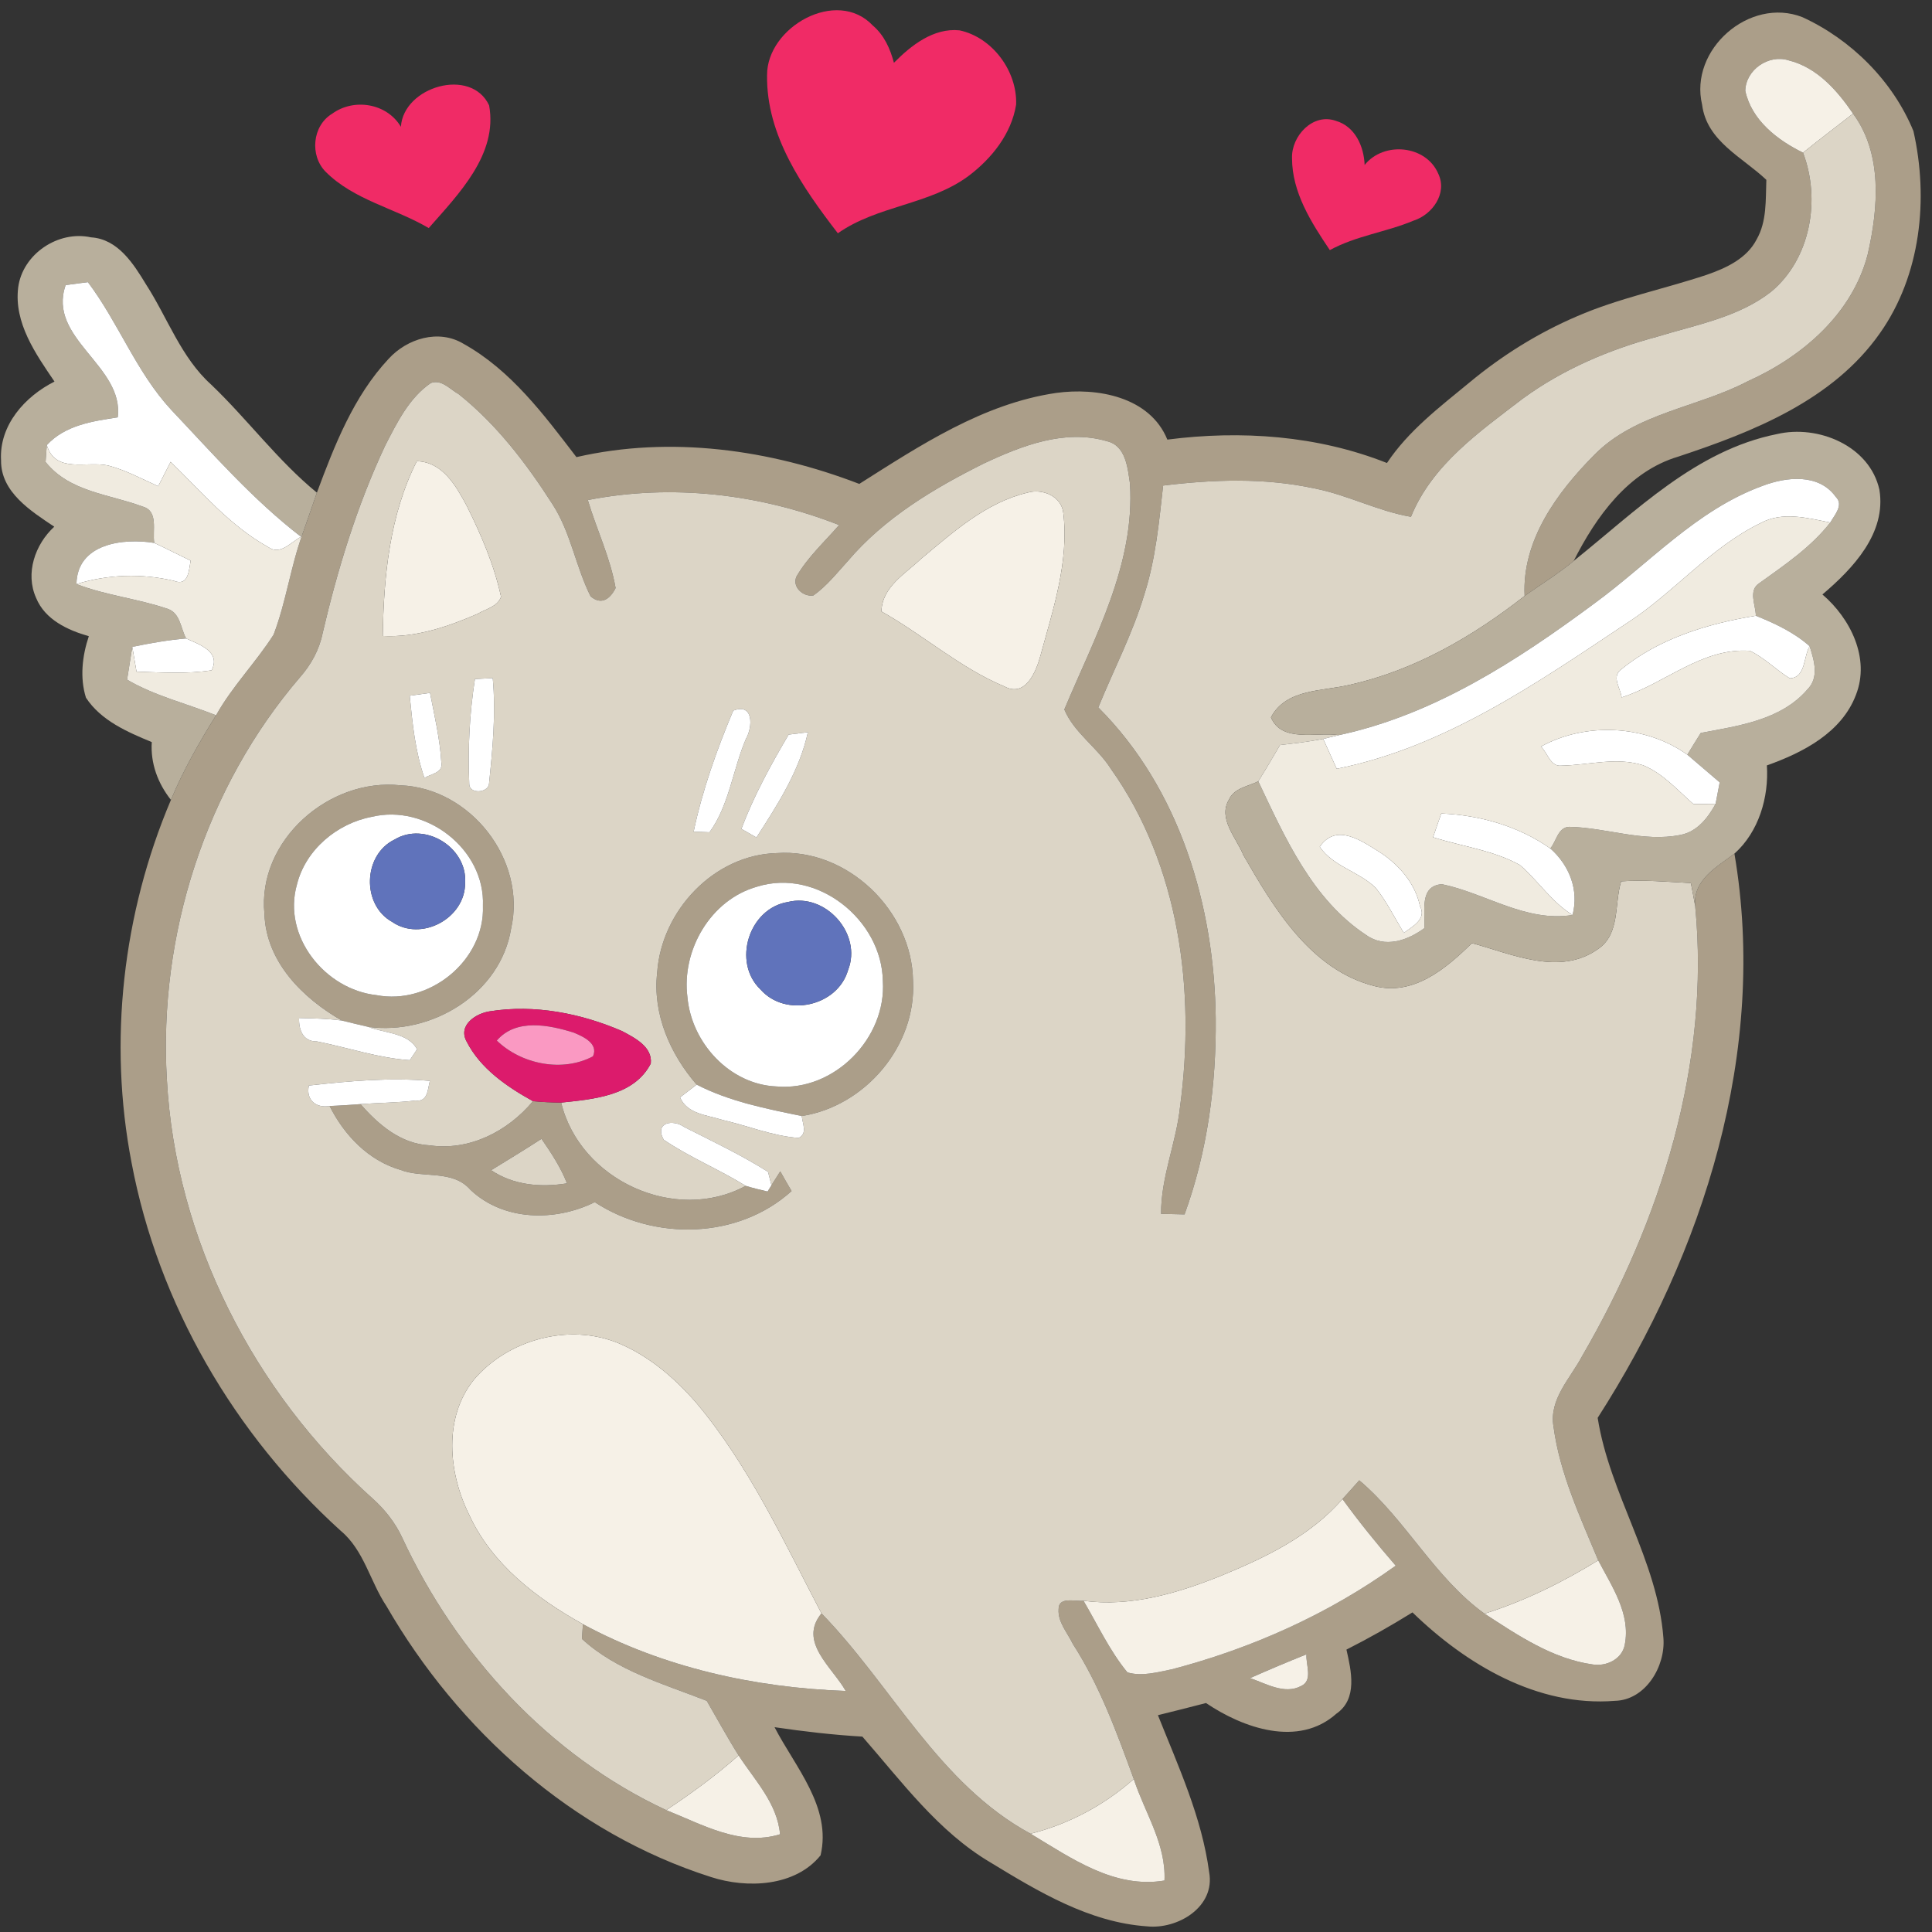 <?xml version="1.0" encoding="UTF-8" ?>
<!DOCTYPE svg PUBLIC "-//W3C//DTD SVG 1.1//EN" "http://www.w3.org/Graphics/SVG/1.1/DTD/svg11.dtd">
<svg width="256pt" height="256pt" viewBox="0 0 256 256" version="1.1" xmlns="http://www.w3.org/2000/svg">
<rect x="0" y="0" width="256" height="256" fill="#333333" stroke="none"/>
<g id="#f02b66ff">
<path fill="#f02b66" opacity="1.00" d=" M 101.64 9.97 C 101.60 3.59 110.89 -1.69 115.66 3.39 C 117.16 4.66 117.96 6.47 118.45 8.32 C 120.73 6.01 123.70 3.67 127.14 4.02 C 131.51 4.95 134.81 9.45 134.64 13.86 C 134.02 17.74 131.40 21.01 128.33 23.32 C 123.16 27.15 116.27 27.22 111.02 30.91 C 106.35 24.84 101.53 17.96 101.64 9.97 Z" />
<path fill="#f02b66" opacity="1.00" d=" M 53.12 16.80 C 53.47 11.47 62.41 8.85 64.81 13.96 C 66.00 20.45 60.75 25.73 56.81 30.22 C 52.34 27.59 46.89 26.51 43.15 22.76 C 41.02 20.61 41.38 16.66 44.01 15.07 C 46.89 12.97 51.26 13.67 53.12 16.80 Z" />
<path fill="#f02b66" opacity="1.00" d=" M 171.20 20.96 C 171.10 18.03 173.96 14.93 177.00 16.01 C 179.55 16.74 180.73 19.39 180.82 21.86 C 183.36 18.69 188.96 19.22 190.58 23.02 C 191.82 25.62 189.79 28.45 187.29 29.24 C 183.67 30.76 179.68 31.24 176.21 33.14 C 173.76 29.50 171.20 25.50 171.20 20.96 Z" />
</g>
<g id="#ab9e89ff">
<path fill="#ab9e89" opacity="1.00" d=" M 225.54 13.88 C 223.79 6.59 231.80 -0.47 238.82 2.27 C 245.30 5.24 250.82 10.74 253.54 17.37 C 255.57 26.35 254.52 36.45 249.12 44.12 C 242.89 53.03 232.30 57.22 222.36 60.51 C 215.76 62.48 211.48 68.46 208.52 74.33 C 206.47 76.03 204.19 77.43 202.02 78.96 C 201.65 71.60 206.33 65.24 211.26 60.27 C 216.75 54.69 224.96 54.01 231.63 50.50 C 238.81 47.27 245.44 41.60 247.48 33.71 C 248.88 27.59 249.48 20.40 245.54 15.06 C 243.44 11.97 240.75 8.92 236.98 7.99 C 234.35 7.17 231.32 9.24 231.26 12.03 C 232.09 15.93 235.51 18.56 238.91 20.23 C 241.28 26.43 239.92 34.31 234.68 38.66 C 230.34 42.05 224.75 43.03 219.60 44.61 C 213.25 46.31 207.09 48.93 201.76 52.83 C 196.05 57.21 189.78 61.55 186.96 68.48 C 182.54 67.72 178.53 65.56 174.13 64.71 C 167.55 63.29 160.76 63.53 154.12 64.34 C 153.58 69.17 153.13 74.05 151.65 78.70 C 150.10 83.91 147.57 88.73 145.53 93.74 C 156.31 104.50 160.92 120.02 161.09 134.95 C 161.17 143.74 159.98 152.62 156.96 160.91 C 156.18 160.89 154.62 160.85 153.85 160.84 C 153.82 155.95 155.87 151.41 156.37 146.59 C 158.43 131.30 156.30 114.67 147.18 101.85 C 145.40 99.04 142.31 97.08 141.03 94.01 C 145.03 84.46 150.40 74.81 149.73 64.09 C 149.42 61.98 149.18 59.04 146.67 58.46 C 141.11 56.82 135.39 59.05 130.39 61.40 C 123.76 64.70 117.20 68.62 112.35 74.33 C 110.90 75.92 109.55 77.65 107.78 78.90 C 106.41 79.12 104.90 77.75 105.55 76.37 C 107.04 73.81 109.26 71.79 111.19 69.57 C 100.66 65.44 89.03 64.07 77.89 66.26 C 79.05 70.16 80.87 73.89 81.57 77.92 C 80.85 79.35 79.70 80.24 78.26 79.02 C 76.28 75.08 75.64 70.57 73.22 66.83 C 69.77 61.44 65.81 56.24 60.78 52.23 C 59.65 51.61 58.50 50.21 57.09 50.75 C 54.20 52.72 52.61 56.00 51.05 59.02 C 47.33 66.94 44.75 75.35 42.76 83.86 C 42.32 86.06 41.24 88.05 39.76 89.73 C 27.25 104.30 20.98 123.90 22.11 143.02 C 23.25 164.22 33.65 184.48 49.39 198.58 C 51.01 200.03 52.37 201.76 53.29 203.74 C 60.47 219.19 72.73 232.62 88.28 239.85 C 93.04 241.74 98.09 244.69 103.36 243.05 C 102.99 238.92 100.01 235.91 97.87 232.60 C 96.38 230.24 95.05 227.78 93.65 225.37 C 87.96 223.14 81.68 221.38 77.11 217.16 C 77.14 216.67 77.21 215.70 77.24 215.21 C 87.90 220.97 100.02 223.63 112.06 224.06 C 110.28 220.90 105.73 217.56 108.85 213.78 C 118.18 223.37 124.40 236.39 136.56 242.98 C 141.94 246.21 147.67 250.30 154.30 249.18 C 154.52 244.31 151.68 240.18 150.23 235.73 C 147.98 229.57 145.72 223.35 142.15 217.82 C 141.45 216.35 140.15 214.93 140.27 213.24 C 140.23 211.50 142.51 212.24 143.57 212.11 C 145.45 215.30 147.02 218.72 149.39 221.60 C 151.32 222.17 153.36 221.57 155.28 221.19 C 165.86 218.42 176.05 213.86 184.94 207.46 C 182.47 204.61 180.09 201.68 177.88 198.63 C 178.63 197.81 179.37 196.99 180.11 196.15 C 186.31 201.40 190.08 209.04 196.71 213.82 C 201.13 216.69 205.71 219.81 211.05 220.55 C 212.85 220.84 214.94 219.85 215.29 217.93 C 216.10 213.83 213.57 210.20 211.77 206.75 C 209.39 201.02 206.68 195.25 205.85 189.04 C 205.22 185.41 208.09 182.64 209.65 179.67 C 220.06 161.78 226.65 140.91 224.62 120.05 C 224.31 116.56 227.47 114.91 229.82 113.11 C 234.27 139.23 225.77 165.96 211.70 187.87 C 213.28 197.96 219.64 206.75 220.41 217.04 C 220.71 220.79 218.05 225.28 213.98 225.37 C 203.73 226.19 194.27 220.55 187.16 213.65 C 184.31 215.42 181.40 217.07 178.41 218.58 C 179.05 221.40 179.92 225.11 177.08 227.07 C 172.05 231.57 164.73 228.99 159.80 225.66 C 157.68 226.21 155.56 226.75 153.43 227.27 C 156.13 234.04 159.25 240.80 160.22 248.08 C 161.06 252.69 156.03 255.68 151.98 255.25 C 144.37 254.73 137.62 250.67 131.25 246.79 C 124.31 242.69 119.49 236.08 114.27 230.11 C 110.37 229.88 106.49 229.43 102.63 228.86 C 105.36 234.14 110.23 239.47 108.73 245.84 C 105.37 250.00 98.98 250.27 94.19 248.71 C 75.91 242.89 60.72 229.29 51.21 212.82 C 49.04 209.58 48.24 205.41 45.15 202.84 C 31.06 190.08 20.96 172.78 17.43 154.05 C 14.33 137.98 16.26 121.05 22.65 105.99 C 24.28 102.07 26.39 98.38 28.63 94.78 C 30.77 90.94 33.90 87.79 36.25 84.10 C 37.91 79.77 38.50 75.11 40.09 70.74 C 40.74 68.93 41.35 67.10 41.99 65.28 C 44.33 59.00 46.85 52.51 51.50 47.54 C 53.95 44.86 58.12 43.57 61.41 45.55 C 67.69 49.04 72.09 54.97 76.38 60.57 C 88.87 57.71 102.01 59.56 113.86 64.12 C 121.93 59.01 130.27 53.49 139.92 52.07 C 145.37 51.31 152.36 52.56 154.68 58.25 C 164.45 56.99 174.57 57.70 183.78 61.35 C 186.63 57.07 190.76 53.94 194.68 50.71 C 198.99 47.12 203.80 44.12 208.96 41.91 C 214.49 39.51 220.43 38.32 226.13 36.42 C 228.71 35.53 231.47 34.26 232.77 31.71 C 234.13 29.33 233.95 26.48 234.05 23.83 C 230.89 20.83 226.15 18.72 225.54 13.88 M 165.64 222.36 C 167.74 223.07 170.20 224.57 172.39 223.41 C 174.03 222.68 173.00 220.55 173.11 219.21 C 170.60 220.22 168.11 221.26 165.64 222.36 Z" />
<path fill="#ab9e89" opacity="1.00" d=" M 35.04 121.10 C 34.07 111.37 43.62 103.03 53.07 104.06 C 62.32 104.41 69.78 113.92 67.73 123.01 C 66.34 131.68 57.17 137.23 48.77 136.06 C 47.61 135.79 46.45 135.52 45.30 135.23 C 40.10 132.26 35.26 127.45 35.04 121.10 M 49.24 108.24 C 44.66 109.11 40.50 112.59 39.35 117.19 C 37.38 124.06 43.06 131.12 49.89 131.86 C 56.91 133.22 64.26 127.26 63.99 120.03 C 64.30 112.51 56.45 106.48 49.24 108.24 Z" />
<path fill="#ab9e89" opacity="1.00" d=" M 87.08 128.88 C 87.63 120.71 94.58 113.26 102.93 113.04 C 112.30 112.38 120.86 120.69 120.98 129.98 C 121.45 138.56 114.66 146.57 106.24 147.88 C 101.50 146.91 96.64 145.95 92.31 143.72 C 88.79 139.66 86.46 134.34 87.08 128.88 M 100.35 117.48 C 94.16 119.20 90.28 125.91 91.09 132.14 C 91.63 138.18 96.69 143.71 102.90 143.96 C 110.53 144.64 117.49 137.55 116.98 129.97 C 116.84 121.87 108.27 115.01 100.35 117.48 Z" />
<path fill="#ab9e89" opacity="1.00" d=" M 43.67 146.55 C 45.04 146.50 46.41 146.39 47.77 146.30 C 50.14 149.02 53.12 151.57 56.90 151.76 C 62.20 152.53 67.29 149.91 70.62 145.91 C 71.86 146.03 73.11 146.09 74.36 146.10 C 76.82 156.35 89.47 162.20 98.81 157.13 C 99.76 157.42 100.73 157.66 101.71 157.88 L 102.22 157.05 C 102.52 156.59 103.10 155.67 103.39 155.21 C 103.88 156.09 104.38 156.96 104.89 157.82 C 97.79 164.23 86.68 164.44 78.81 159.29 C 73.59 161.88 66.76 161.82 62.35 157.67 C 59.96 154.91 56.08 156.20 53.01 155.00 C 48.78 153.75 45.61 150.40 43.67 146.55 M 65.08 155.06 C 68.06 157.06 71.66 157.36 75.13 156.80 C 74.30 154.68 73.04 152.77 71.75 150.90 C 69.55 152.33 67.31 153.69 65.08 155.06 Z" />
</g>
<g id="#f6f1e7ff">
<path fill="#f6f1e7" opacity="1.00" d=" M 231.26 12.03 C 231.32 9.24 234.35 7.17 236.98 7.99 C 240.75 8.92 243.44 11.97 245.54 15.06 C 243.33 16.78 241.09 18.47 238.91 20.23 C 235.51 18.56 232.09 15.93 231.26 12.03 Z" />
<path fill="#f6f1e7" opacity="1.00" d=" M 55.23 61.11 C 58.66 61.20 60.44 64.40 61.87 67.07 C 63.77 70.90 65.49 74.88 66.39 79.08 C 65.94 80.40 64.35 80.69 63.28 81.34 C 59.32 83.05 55.10 84.50 50.72 84.27 C 50.83 76.41 51.63 68.21 55.23 61.11 Z" />
<path fill="#f6f1e7" opacity="1.00" d=" M 122.05 74.04 C 126.29 70.52 130.63 66.58 136.14 65.28 C 138.13 64.69 140.69 65.76 140.90 68.01 C 141.66 74.45 139.53 80.77 137.86 86.90 C 137.29 89.00 135.89 92.46 133.09 90.96 C 127.19 88.49 122.34 84.13 116.79 81.02 C 116.88 77.75 119.94 76.05 122.05 74.04 Z" />
<path fill="#f6f1e7" opacity="1.00" d=" M 62.80 182.81 C 67.34 177.46 75.44 175.28 81.98 177.99 C 85.98 179.67 89.36 182.56 92.19 185.80 C 99.24 194.16 103.81 204.17 108.85 213.78 C 105.73 217.56 110.28 220.90 112.06 224.06 C 100.02 223.63 87.90 220.97 77.24 215.21 C 71.09 211.80 65.16 207.25 62.16 200.70 C 59.42 195.18 58.72 187.87 62.80 182.81 Z" />
<path fill="#f6f1e7" opacity="1.00" d=" M 161.71 208.83 C 167.62 206.40 173.62 203.56 177.88 198.63 C 180.09 201.68 182.47 204.61 184.94 207.46 C 176.05 213.86 165.86 218.42 155.28 221.19 C 153.36 221.57 151.32 222.17 149.39 221.60 C 147.02 218.72 145.45 215.30 143.57 212.11 C 149.81 212.95 155.97 211.13 161.71 208.83 Z" />
<path fill="#f6f1e7" opacity="1.00" d=" M 196.71 213.82 C 202.02 212.14 207.03 209.67 211.77 206.75 C 213.57 210.20 216.10 213.83 215.29 217.93 C 214.94 219.85 212.85 220.84 211.05 220.55 C 205.71 219.81 201.13 216.69 196.71 213.82 Z" />
<path fill="#f6f1e7" opacity="1.00" d=" M 165.64 222.36 C 168.11 221.26 170.60 220.22 173.11 219.21 C 173.00 220.55 174.03 222.68 172.39 223.41 C 170.20 224.57 167.74 223.07 165.64 222.36 Z" />
<path fill="#f6f1e7" opacity="1.00" d=" M 88.28 239.85 C 91.62 237.63 94.86 235.26 97.87 232.60 C 100.01 235.91 102.99 238.92 103.36 243.05 C 98.09 244.69 93.04 241.74 88.28 239.85 Z" />
<path fill="#f6f1e7" opacity="1.00" d=" M 136.56 242.98 C 141.64 241.69 146.31 239.20 150.23 235.73 C 151.68 240.18 154.52 244.31 154.30 249.18 C 147.67 250.30 141.94 246.21 136.56 242.98 Z" />
</g>
<g id="#dcd5c6ff">
<path fill="#dcd5c6" opacity="1.00" d=" M 245.54 15.06 C 249.48 20.40 248.88 27.59 247.48 33.71 C 245.44 41.60 238.81 47.27 231.63 50.50 C 224.96 54.01 216.75 54.69 211.26 60.27 C 206.33 65.24 201.65 71.60 202.02 78.96 C 195.20 84.32 187.42 88.83 178.90 90.73 C 175.28 91.62 170.43 91.22 168.41 95.05 C 169.83 98.47 174.49 96.96 177.41 97.41 C 176.89 97.54 175.85 97.78 175.33 97.91 C 173.44 98.28 171.52 98.50 169.61 98.72 C 168.67 100.33 167.72 101.95 166.73 103.53 C 165.38 104.21 163.53 104.41 162.84 105.96 C 161.35 108.48 163.83 111.02 164.75 113.30 C 168.81 120.36 173.66 128.49 182.09 130.65 C 187.29 132.01 191.61 128.33 195.04 124.97 C 200.35 126.41 206.63 129.37 211.72 125.77 C 214.72 123.76 213.88 119.79 214.81 116.78 C 217.89 116.56 220.97 116.85 224.05 117.01 C 224.25 118.02 224.44 119.03 224.62 120.05 C 226.65 140.91 220.06 161.78 209.65 179.67 C 208.09 182.64 205.22 185.41 205.85 189.04 C 206.68 195.25 209.39 201.02 211.77 206.75 C 207.03 209.67 202.02 212.14 196.71 213.82 C 190.08 209.04 186.31 201.40 180.11 196.15 C 179.37 196.99 178.63 197.81 177.88 198.63 C 173.62 203.56 167.62 206.40 161.71 208.83 C 155.97 211.13 149.81 212.95 143.57 212.11 C 142.51 212.24 140.23 211.50 140.27 213.24 C 140.15 214.93 141.45 216.35 142.15 217.82 C 145.72 223.35 147.98 229.57 150.23 235.73 C 146.31 239.20 141.64 241.69 136.56 242.98 C 124.40 236.39 118.18 223.37 108.85 213.78 C 103.81 204.17 99.24 194.16 92.19 185.80 C 89.36 182.56 85.98 179.67 81.98 177.99 C 75.44 175.28 67.34 177.46 62.80 182.81 C 58.72 187.87 59.42 195.18 62.16 200.70 C 65.16 207.25 71.09 211.80 77.24 215.21 C 77.21 215.70 77.14 216.67 77.11 217.16 C 81.68 221.38 87.96 223.14 93.65 225.37 C 95.05 227.78 96.38 230.24 97.87 232.60 C 94.86 235.26 91.62 237.63 88.28 239.85 C 72.73 232.62 60.47 219.19 53.29 203.74 C 52.37 201.76 51.01 200.03 49.39 198.58 C 33.65 184.48 23.25 164.22 22.11 143.02 C 20.98 123.90 27.25 104.30 39.76 89.73 C 41.24 88.05 42.32 86.06 42.76 83.86 C 44.75 75.35 47.33 66.94 51.05 59.02 C 52.61 56.00 54.20 52.72 57.09 50.75 C 58.50 50.21 59.65 51.61 60.78 52.23 C 65.81 56.24 69.77 61.44 73.22 66.83 C 75.64 70.57 76.28 75.08 78.26 79.02 C 79.70 80.24 80.85 79.35 81.57 77.92 C 80.87 73.89 79.05 70.16 77.89 66.26 C 89.03 64.07 100.66 65.44 111.19 69.57 C 109.26 71.79 107.04 73.81 105.55 76.37 C 104.90 77.75 106.41 79.12 107.78 78.90 C 109.55 77.65 110.90 75.92 112.35 74.33 C 117.20 68.62 123.76 64.70 130.39 61.40 C 135.39 59.05 141.11 56.82 146.67 58.46 C 149.18 59.04 149.42 61.98 149.73 64.09 C 150.40 74.81 145.03 84.46 141.03 94.01 C 142.31 97.08 145.40 99.04 147.18 101.85 C 156.30 114.67 158.43 131.30 156.37 146.59 C 155.87 151.41 153.82 155.95 153.85 160.84 C 154.62 160.85 156.18 160.89 156.96 160.91 C 159.98 152.62 161.17 143.74 161.09 134.95 C 160.92 120.02 156.31 104.50 145.53 93.74 C 147.57 88.73 150.10 83.91 151.65 78.70 C 153.13 74.05 153.58 69.17 154.12 64.34 C 160.76 63.53 167.55 63.29 174.13 64.71 C 178.53 65.56 182.54 67.72 186.96 68.48 C 189.78 61.55 196.05 57.21 201.76 52.83 C 207.09 48.93 213.25 46.31 219.60 44.61 C 224.75 43.03 230.34 42.05 234.68 38.66 C 239.92 34.31 241.28 26.43 238.91 20.23 C 241.09 18.47 243.33 16.78 245.54 15.06 M 55.23 61.11 C 51.63 68.21 50.83 76.41 50.72 84.27 C 55.10 84.50 59.32 83.05 63.28 81.34 C 64.35 80.69 65.94 80.40 66.39 79.08 C 65.49 74.88 63.77 70.90 61.87 67.07 C 60.44 64.40 58.66 61.20 55.23 61.11 M 122.05 74.04 C 119.94 76.05 116.88 77.75 116.79 81.02 C 122.34 84.13 127.19 88.49 133.09 90.96 C 135.89 92.46 137.29 89.00 137.86 86.90 C 139.53 80.77 141.66 74.45 140.90 68.01 C 140.69 65.76 138.13 64.69 136.14 65.28 C 130.63 66.58 126.29 70.52 122.05 74.04 M 62.93 89.98 C 62.21 94.58 61.98 99.28 62.18 103.93 C 62.24 105.22 64.57 105.08 64.79 103.93 C 65.27 99.27 65.73 94.53 65.29 89.85 C 64.70 89.88 63.52 89.95 62.93 89.98 M 54.29 92.19 C 54.65 95.87 55.02 99.57 56.24 103.08 C 57.06 102.55 58.75 102.41 58.48 101.04 C 58.30 97.92 57.57 94.87 56.98 91.81 C 56.31 91.91 54.96 92.10 54.29 92.19 M 97.16 94.16 C 94.98 99.34 93.07 104.70 91.91 110.20 C 92.43 110.22 93.48 110.26 94.01 110.28 C 96.60 106.75 97.11 101.95 98.84 97.90 C 99.75 96.34 99.89 93.10 97.16 94.16 M 104.50 97.34 C 102.14 101.35 99.88 105.47 98.24 109.83 C 98.74 110.12 99.73 110.68 100.23 110.97 C 103.03 106.64 105.95 102.11 107.05 97.02 C 106.42 97.10 105.14 97.26 104.50 97.34 M 35.04 121.10 C 35.26 127.45 40.10 132.26 45.30 135.23 C 43.42 134.97 41.52 134.94 39.63 134.89 C 39.57 136.46 40.16 138.03 41.98 137.99 C 46.08 138.80 50.12 140.20 54.30 140.48 C 54.54 140.12 55.02 139.40 55.26 139.04 C 54.10 136.83 50.92 136.91 48.77 136.06 C 57.17 137.23 66.34 131.68 67.73 123.01 C 69.78 113.92 62.32 104.41 53.07 104.06 C 43.62 103.03 34.07 111.37 35.04 121.10 M 87.08 128.88 C 86.46 134.34 88.79 139.66 92.31 143.72 C 91.76 144.14 90.66 144.98 90.11 145.41 C 91.07 147.63 93.69 147.74 95.71 148.39 C 99.08 149.16 102.34 150.53 105.82 150.78 C 107.05 150.22 106.31 148.81 106.24 147.88 C 114.66 146.57 121.45 138.56 120.98 129.98 C 120.86 120.69 112.30 112.38 102.93 113.04 C 94.58 113.26 87.63 120.71 87.08 128.88 M 61.82 137.99 C 63.65 141.60 67.17 144.00 70.62 145.91 C 67.29 149.91 62.20 152.53 56.90 151.76 C 53.12 151.57 50.14 149.02 47.77 146.30 C 50.19 146.12 52.63 146.12 55.04 145.83 C 56.70 146.04 56.66 144.35 56.96 143.22 C 51.62 142.76 46.25 143.24 40.93 143.84 C 40.51 145.74 41.87 146.86 43.67 146.55 C 45.61 150.40 48.78 153.75 53.01 155.00 C 56.08 156.20 59.96 154.91 62.35 157.67 C 66.76 161.82 73.59 161.88 78.81 159.29 C 86.68 164.44 97.79 164.23 104.89 157.82 C 104.38 156.96 103.88 156.09 103.39 155.21 C 103.10 155.67 102.52 156.59 102.22 157.05 C 102.11 156.61 101.88 155.72 101.77 155.28 C 98.23 153.04 94.42 151.24 90.69 149.35 C 89.17 148.26 86.69 148.71 87.94 151.02 C 91.38 153.35 95.27 154.94 98.81 157.13 C 89.47 162.20 76.82 156.35 74.36 146.10 C 78.61 145.65 84.02 145.23 86.23 140.93 C 86.49 138.70 84.07 137.50 82.42 136.62 C 76.98 134.27 70.83 133.06 64.93 134.00 C 63.08 134.26 60.65 135.83 61.82 137.99 Z" />
<path fill="#dcd5c6" opacity="1.00" d=" M 65.08 155.06 C 67.31 153.69 69.55 152.33 71.75 150.90 C 73.04 152.77 74.30 154.68 75.13 156.80 C 71.66 157.36 68.06 157.06 65.08 155.06 Z" />
</g>
<g id="#b8af9cff">
<path fill="#b8af9c" opacity="1.00" d=" M 2.41 38.09 C 2.99 33.66 7.72 30.49 12.06 31.45 C 15.61 31.67 17.67 34.92 19.34 37.67 C 22.21 42.11 23.98 47.37 28.00 50.98 C 32.83 55.60 36.81 61.04 41.99 65.28 C 41.35 67.10 40.74 68.93 40.09 70.74 L 39.89 71.13 C 33.50 66.21 28.20 60.13 22.68 54.30 C 18.06 49.31 15.71 42.78 11.65 37.39 C 10.67 37.51 9.68 37.64 8.70 37.78 C 6.21 44.86 16.48 48.46 15.60 55.30 C 12.23 55.82 8.64 56.33 6.20 58.98 C 6.16 59.54 6.08 60.65 6.04 61.21 C 9.20 65.19 14.47 65.47 18.89 67.12 C 21.05 67.70 20.17 70.32 20.44 71.94 C 16.32 71.27 10.22 72.01 10.13 77.39 C 14.07 78.91 18.31 79.33 22.29 80.70 C 23.89 81.29 23.95 83.28 24.66 84.60 C 22.26 84.81 19.88 85.22 17.53 85.72 C 17.30 87.17 17.07 88.62 16.84 90.06 C 20.52 92.22 24.70 93.21 28.63 94.78 C 26.39 98.38 24.28 102.07 22.65 105.99 C 20.91 103.79 19.93 101.15 20.11 98.33 C 16.87 96.99 13.39 95.49 11.39 92.45 C 10.56 89.80 10.90 86.89 11.77 84.30 C 8.97 83.50 5.97 82.11 4.79 79.24 C 3.31 75.96 4.65 72.13 7.19 69.79 C 4.10 67.72 0.09 65.21 0.14 61.00 C -0.13 56.35 3.30 52.53 7.22 50.56 C 4.72 46.88 1.83 42.78 2.41 38.09 Z" />
<path fill="#b8af9c" opacity="1.00" d=" M 235.45 57.52 C 240.89 56.24 247.74 59.06 249.03 64.89 C 249.98 70.65 245.52 75.34 241.48 78.77 C 245.19 81.94 247.83 87.23 245.92 92.08 C 244.02 97.09 238.88 99.73 234.12 101.42 C 234.40 105.64 233.04 110.24 229.82 113.11 C 227.47 114.91 224.31 116.56 224.62 120.05 C 224.44 119.03 224.25 118.02 224.05 117.01 C 220.97 116.85 217.89 116.56 214.81 116.78 C 213.88 119.79 214.72 123.76 211.72 125.77 C 206.63 129.37 200.35 126.41 195.04 124.97 C 191.61 128.33 187.29 132.01 182.09 130.65 C 173.66 128.49 168.81 120.36 164.75 113.30 C 163.83 111.02 161.35 108.48 162.84 105.96 C 163.53 104.41 165.38 104.21 166.73 103.53 C 170.27 110.99 173.88 119.19 181.02 123.89 C 183.50 125.68 186.51 124.62 188.73 122.99 C 188.89 120.87 187.98 117.38 191.06 117.16 C 196.87 118.36 202.19 122.24 208.37 121.24 C 209.24 117.91 207.94 114.66 205.42 112.42 C 206.24 111.48 206.42 109.61 207.94 109.56 C 212.86 109.66 217.74 111.63 222.67 110.63 C 224.87 110.22 226.31 108.37 227.32 106.53 C 227.50 105.58 227.69 104.63 227.87 103.67 C 226.43 102.45 225.01 101.21 223.58 100.00 C 224.16 99.04 224.76 98.08 225.36 97.12 C 230.32 96.18 235.97 95.43 239.47 91.38 C 241.09 89.77 240.38 87.50 239.79 85.63 C 237.72 83.79 235.19 82.61 232.66 81.59 C 232.64 80.16 231.60 78.21 233.15 77.25 C 236.49 74.85 239.95 72.52 242.52 69.24 C 243.06 68.27 244.35 66.90 243.25 65.84 C 241.00 62.70 236.70 63.17 233.52 64.39 C 224.78 67.57 218.47 74.73 211.10 80.08 C 200.94 87.60 189.95 94.73 177.41 97.41 C 174.49 96.96 169.83 98.47 168.41 95.05 C 170.43 91.22 175.28 91.62 178.90 90.73 C 187.42 88.83 195.20 84.32 202.02 78.96 C 204.19 77.43 206.47 76.03 208.52 74.33 C 216.76 67.74 224.70 59.67 235.45 57.52 Z" />
</g>
<g id="#ffffffff">
<path fill="#ffffff" opacity="1.00" d=" M 8.70 37.78 C 9.68 37.64 10.67 37.51 11.65 37.39 C 15.71 42.78 18.06 49.31 22.68 54.30 C 28.20 60.13 33.50 66.21 39.89 71.13 C 38.55 71.81 37.15 73.65 35.54 72.49 C 30.49 69.69 26.71 65.18 22.61 61.20 C 22.06 62.28 21.51 63.36 20.96 64.43 C 18.78 63.45 16.65 62.29 14.32 61.68 C 11.43 61.06 7.36 62.79 6.20 58.98 C 8.64 56.33 12.23 55.82 15.60 55.30 C 16.48 48.46 6.21 44.86 8.70 37.78 Z" />
<path fill="#ffffff" opacity="1.00" d=" M 233.52 64.39 C 236.70 63.17 241.00 62.70 243.25 65.84 C 244.35 66.90 243.06 68.27 242.52 69.24 C 239.50 68.64 236.20 67.74 233.31 69.30 C 226.59 72.55 221.79 78.56 215.57 82.57 C 203.65 90.51 191.43 99.02 177.12 101.87 C 176.52 100.55 175.92 99.23 175.33 97.91 C 175.85 97.78 176.89 97.54 177.41 97.41 C 189.95 94.73 200.94 87.60 211.10 80.08 C 218.47 74.73 224.78 67.57 233.52 64.39 Z" />
<path fill="#ffffff" opacity="1.00" d=" M 10.13 77.39 C 10.22 72.01 16.32 71.27 20.44 71.94 C 22.06 72.69 23.65 73.51 25.26 74.29 C 25.03 75.54 24.99 77.75 23.04 76.96 C 18.75 75.96 14.35 76.10 10.13 77.39 Z" />
<path fill="#ffffff" opacity="1.00" d=" M 214.69 88.80 C 219.75 84.61 226.26 82.63 232.66 81.59 C 235.19 82.61 237.72 83.79 239.79 85.63 C 238.95 87.02 239.29 89.81 237.15 89.88 C 235.33 88.76 233.81 87.17 231.88 86.24 C 225.52 85.78 220.62 90.58 214.87 92.41 C 214.76 91.27 213.56 89.78 214.69 88.80 Z" />
<path fill="#ffffff" opacity="1.00" d=" M 17.53 85.72 C 19.88 85.22 22.26 84.81 24.66 84.60 C 26.39 85.39 29.31 86.34 28.04 88.82 C 24.75 89.33 21.41 89.10 18.09 89.00 C 17.95 88.18 17.67 86.54 17.53 85.72 Z" />
<path fill="#ffffff" opacity="1.00" d=" M 62.93 89.98 C 63.52 89.95 64.70 89.88 65.29 89.85 C 65.73 94.53 65.27 99.27 64.79 103.93 C 64.57 105.08 62.24 105.22 62.18 103.93 C 61.98 99.28 62.21 94.58 62.93 89.98 Z" />
<path fill="#ffffff" opacity="1.00" d=" M 54.29 92.19 C 54.96 92.10 56.31 91.91 56.98 91.81 C 57.57 94.87 58.30 97.92 58.48 101.04 C 58.75 102.41 57.06 102.55 56.24 103.08 C 55.02 99.57 54.65 95.87 54.29 92.19 Z" />
<path fill="#ffffff" opacity="1.00" d=" M 97.16 94.16 C 99.89 93.10 99.75 96.34 98.84 97.90 C 97.11 101.95 96.60 106.75 94.01 110.28 C 93.48 110.26 92.43 110.22 91.91 110.20 C 93.07 104.70 94.98 99.34 97.16 94.16 Z" />
<path fill="#ffffff" opacity="1.00" d=" M 104.50 97.34 C 105.14 97.26 106.42 97.10 107.05 97.02 C 105.95 102.11 103.03 106.64 100.23 110.97 C 99.73 110.68 98.74 110.12 98.24 109.83 C 99.88 105.47 102.14 101.35 104.50 97.34 Z" />
<path fill="#ffffff" opacity="1.00" d=" M 204.17 98.93 C 210.11 95.66 218.03 96.03 223.58 100.00 C 225.01 101.21 226.43 102.45 227.87 103.67 C 227.69 104.63 227.50 105.58 227.32 106.53 C 226.33 106.53 225.35 106.53 224.38 106.54 C 222.27 104.70 220.35 102.47 217.71 101.40 C 214.18 100.27 210.49 101.39 206.90 101.45 C 205.42 101.64 205.05 99.69 204.17 98.93 Z" />
<path fill="#ffffff" opacity="1.00" d=" M 49.24 108.24 C 56.45 106.48 64.30 112.51 63.99 120.03 C 64.26 127.26 56.91 133.22 49.89 131.86 C 43.06 131.12 37.38 124.06 39.35 117.19 C 40.50 112.59 44.66 109.11 49.24 108.24 M 52.27 111.25 C 48.10 113.27 47.89 119.89 51.95 122.15 C 55.82 124.83 61.68 121.68 61.63 116.97 C 61.94 112.29 56.29 108.81 52.27 111.25 Z" />
<path fill="#ffffff" opacity="1.00" d=" M 190.98 107.79 C 196.11 108.01 201.19 109.46 205.42 112.42 C 207.94 114.66 209.24 117.91 208.37 121.24 C 205.59 119.53 203.83 116.72 201.40 114.62 C 197.85 112.65 193.71 112.16 189.89 110.94 C 190.24 109.89 190.61 108.84 190.98 107.79 Z" />
<path fill="#ffffff" opacity="1.00" d=" M 174.87 112.21 C 177.09 108.94 180.54 111.50 182.98 113.02 C 185.44 114.67 187.53 117.09 188.15 120.05 C 189.09 121.82 187.12 122.76 186.02 123.62 C 184.80 121.63 183.77 119.52 182.32 117.68 C 180.11 115.48 176.69 114.86 174.87 112.21 Z" />
<path fill="#ffffff" opacity="1.00" d=" M 100.35 117.48 C 108.27 115.01 116.84 121.87 116.98 129.97 C 117.49 137.55 110.53 144.64 102.90 143.96 C 96.69 143.71 91.63 138.18 91.09 132.14 C 90.28 125.91 94.16 119.20 100.35 117.48 M 104.40 119.52 C 99.22 120.36 96.99 127.51 100.78 131.12 C 104.09 134.87 110.98 133.37 112.37 128.55 C 114.28 123.74 109.38 118.27 104.40 119.52 Z" />
<path fill="#ffffff" opacity="1.00" d=" M 39.63 134.89 C 41.52 134.94 43.42 134.97 45.30 135.23 C 46.45 135.52 47.61 135.79 48.77 136.06 C 50.92 136.91 54.10 136.83 55.26 139.04 C 55.02 139.40 54.54 140.12 54.30 140.48 C 50.12 140.20 46.08 138.80 41.98 137.99 C 40.16 138.03 39.57 136.46 39.63 134.89 Z" />
<path fill="#ffffff" opacity="1.00" d=" M 40.93 143.84 C 46.25 143.24 51.62 142.76 56.96 143.22 C 56.66 144.35 56.70 146.04 55.04 145.83 C 52.63 146.12 50.19 146.12 47.77 146.30 C 46.41 146.39 45.04 146.50 43.67 146.55 C 41.87 146.86 40.51 145.74 40.93 143.84 Z" />
<path fill="#ffffff" opacity="1.00" d=" M 90.11 145.41 C 90.66 144.98 91.76 144.14 92.31 143.72 C 96.64 145.95 101.50 146.91 106.24 147.88 C 106.31 148.81 107.05 150.22 105.82 150.78 C 102.34 150.53 99.08 149.16 95.71 148.39 C 93.69 147.74 91.07 147.63 90.11 145.41 Z" />
<path fill="#ffffff" opacity="1.00" d=" M 87.94 151.02 C 86.69 148.71 89.17 148.26 90.69 149.35 C 94.42 151.24 98.23 153.04 101.77 155.28 C 101.88 155.72 102.11 156.61 102.22 157.05 L 101.71 157.88 C 100.73 157.66 99.76 157.42 98.81 157.13 C 95.27 154.94 91.38 153.35 87.94 151.02 Z" />
</g>
<g id="#f0ebe0ff">
<path fill="#f0ebe0" opacity="1.00" d=" M 6.04 61.21 C 6.08 60.65 6.16 59.54 6.20 58.98 C 7.36 62.79 11.43 61.06 14.32 61.68 C 16.65 62.29 18.78 63.45 20.96 64.43 C 21.51 63.36 22.06 62.28 22.61 61.20 C 26.71 65.18 30.49 69.69 35.54 72.49 C 37.15 73.65 38.55 71.81 39.89 71.13 L 40.09 70.74 C 38.50 75.11 37.91 79.77 36.25 84.10 C 33.90 87.79 30.77 90.94 28.63 94.78 C 24.70 93.21 20.52 92.22 16.84 90.06 C 17.07 88.62 17.30 87.17 17.53 85.72 C 17.67 86.54 17.95 88.18 18.09 89.00 C 21.41 89.10 24.75 89.33 28.04 88.82 C 29.31 86.34 26.39 85.39 24.66 84.60 C 23.95 83.28 23.89 81.29 22.29 80.70 C 18.31 79.33 14.07 78.91 10.13 77.39 C 14.35 76.10 18.75 75.96 23.04 76.96 C 24.99 77.75 25.03 75.54 25.26 74.29 C 23.65 73.51 22.06 72.69 20.44 71.94 C 20.17 70.32 21.05 67.70 18.89 67.12 C 14.47 65.47 9.20 65.19 6.04 61.21 Z" />
<path fill="#f0ebe0" opacity="1.00" d=" M 233.31 69.30 C 236.20 67.74 239.50 68.64 242.52 69.24 C 239.95 72.52 236.49 74.85 233.15 77.25 C 231.60 78.21 232.64 80.16 232.66 81.59 C 226.26 82.63 219.75 84.61 214.69 88.80 C 213.56 89.78 214.76 91.27 214.87 92.41 C 220.62 90.58 225.52 85.78 231.88 86.24 C 233.81 87.17 235.33 88.76 237.15 89.88 C 239.29 89.81 238.95 87.02 239.79 85.63 C 240.38 87.50 241.09 89.77 239.47 91.38 C 235.97 95.43 230.32 96.18 225.36 97.12 C 224.76 98.08 224.16 99.04 223.58 100.00 C 218.03 96.03 210.11 95.66 204.17 98.93 C 205.05 99.69 205.42 101.64 206.90 101.45 C 210.49 101.39 214.18 100.27 217.71 101.40 C 220.35 102.47 222.27 104.70 224.38 106.54 C 225.35 106.53 226.33 106.53 227.32 106.53 C 226.31 108.37 224.87 110.22 222.67 110.63 C 217.74 111.63 212.86 109.66 207.94 109.56 C 206.42 109.61 206.24 111.48 205.42 112.42 C 201.19 109.46 196.11 108.01 190.98 107.79 C 190.61 108.84 190.24 109.89 189.89 110.94 C 193.71 112.16 197.85 112.65 201.40 114.62 C 203.83 116.72 205.59 119.53 208.37 121.24 C 202.19 122.24 196.87 118.36 191.06 117.16 C 187.98 117.38 188.89 120.87 188.73 122.99 C 186.51 124.62 183.50 125.68 181.02 123.89 C 173.88 119.19 170.27 110.99 166.73 103.53 C 167.72 101.95 168.67 100.33 169.61 98.72 C 171.52 98.50 173.44 98.28 175.33 97.91 C 175.92 99.23 176.52 100.55 177.12 101.87 C 191.43 99.02 203.65 90.51 215.57 82.57 C 221.79 78.56 226.59 72.55 233.31 69.30 M 174.87 112.21 C 176.69 114.86 180.11 115.48 182.32 117.68 C 183.77 119.52 184.80 121.63 186.02 123.62 C 187.12 122.76 189.09 121.82 188.15 120.05 C 187.53 117.09 185.44 114.67 182.98 113.02 C 180.54 111.50 177.09 108.94 174.87 112.21 Z" />
</g>
<g id="#6073bbff">
<path fill="#6073bb" opacity="1.00" d=" M 52.27 111.25 C 56.29 108.81 61.94 112.29 61.63 116.97 C 61.68 121.68 55.82 124.83 51.95 122.15 C 47.89 119.89 48.10 113.27 52.27 111.25 Z" />
<path fill="#6073bb" opacity="1.00" d=" M 104.40 119.52 C 109.38 118.27 114.28 123.74 112.37 128.55 C 110.98 133.37 104.09 134.87 100.78 131.12 C 96.99 127.51 99.22 120.36 104.40 119.52 Z" />
</g>
<g id="#dc1b6cff">
<path fill="#dc1b6c" opacity="1.00" d=" M 61.82 137.99 C 60.65 135.83 63.08 134.26 64.93 134.00 C 70.83 133.06 76.98 134.27 82.42 136.62 C 84.07 137.50 86.49 138.70 86.23 140.93 C 84.02 145.23 78.61 145.65 74.36 146.10 C 73.11 146.09 71.86 146.03 70.62 145.91 C 67.17 144.00 63.65 141.60 61.82 137.99 M 65.83 137.88 C 69.08 141.03 74.53 142.12 78.57 139.97 C 79.35 138.26 77.22 137.32 76.00 136.82 C 72.73 135.80 68.37 134.92 65.83 137.88 Z" />
</g>
<g id="#fa99c2ff">
<path fill="#fa99c2" opacity="1.00" d=" M 65.83 137.88 C 68.37 134.92 72.73 135.80 76.00 136.82 C 77.22 137.32 79.35 138.26 78.57 139.97 C 74.53 142.12 69.08 141.03 65.83 137.88 Z" />
</g>
</svg>
